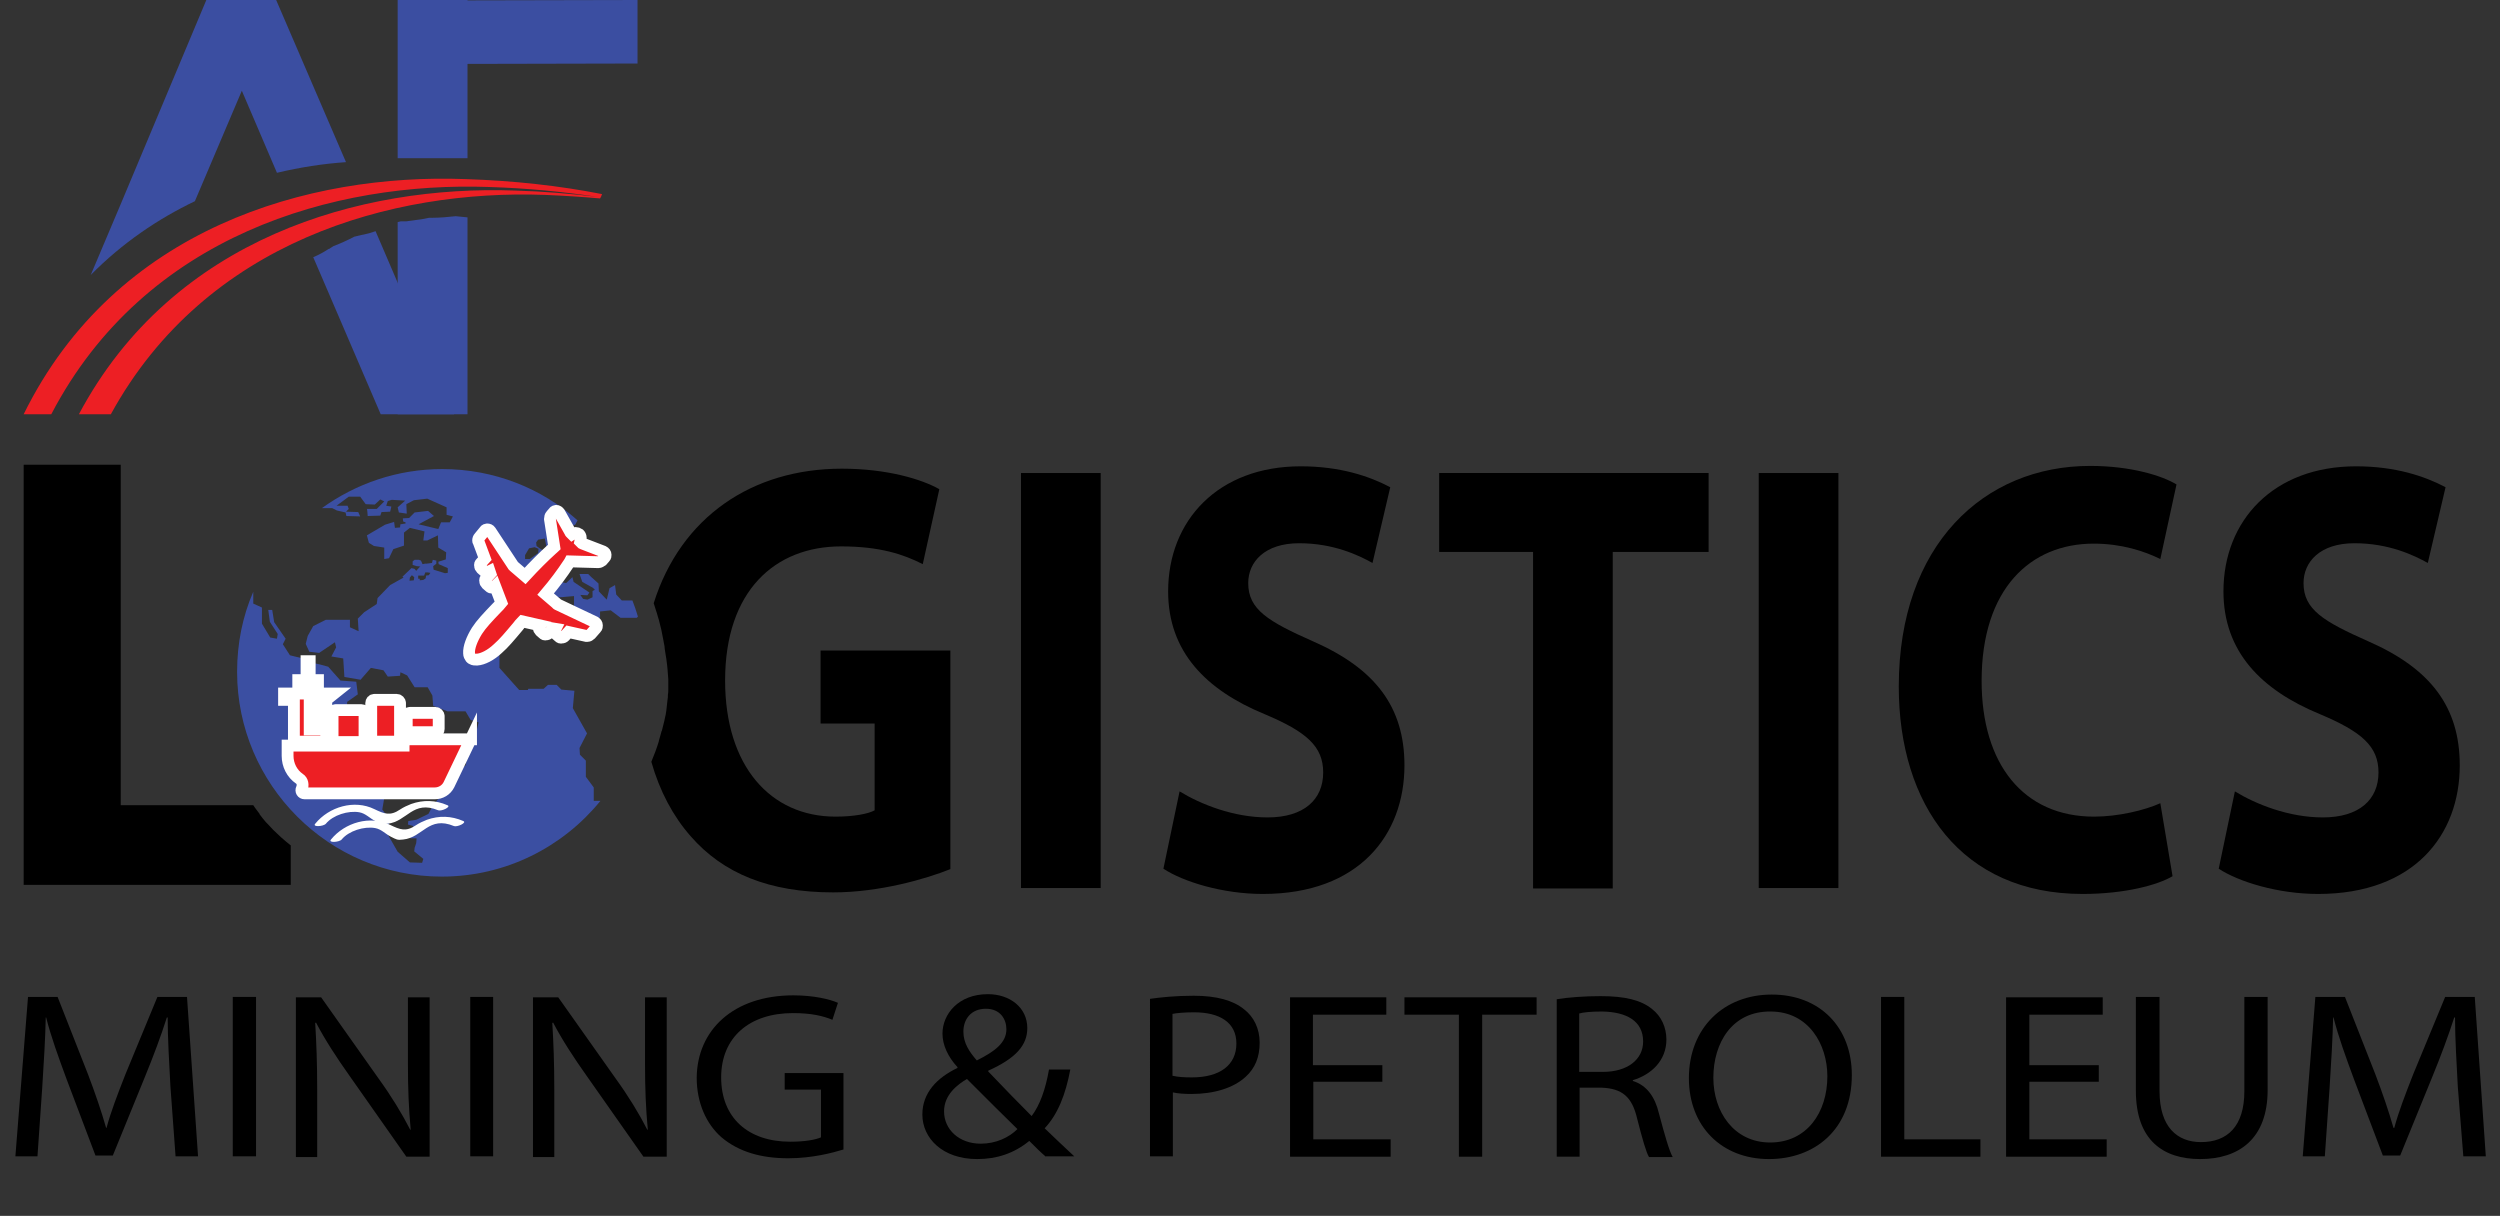 <?xml version="1.0" encoding="utf-8"?>
<!-- Generator: Adobe Illustrator 19.0.0, SVG Export Plug-In . SVG Version: 6.00 Build 0)  -->
<svg version="1.1" id="Layer_1" xmlns="http://www.w3.org/2000/svg" xmlns:xlink="http://www.w3.org/1999/xlink" x="0px" y="0px"
	 viewBox="0 0 633.7 308.2" style="enable-background:new 0 0 633.7 308.2;" xml:space="preserve">
<rect x="0" y="0" width="633.7" height="308.2" fill="#333333" stroke="none"/>
<style type="text/css">
	.st0{display:none;}
	.st1{display:inline;}
	.st2{fill:#384EA2;}
	.st3{opacity:0.5;fill:#EDF0F1;enable-background:new    ;}
	.st4{display:none;fill:#ED2224;}
	.st5{display:none;fill:#FFFFFF;}
	.st6{fill:#EDF0F1;}
	.st7{fill:#3B4EA1;}
	.st8{fill:#ED1F24;}
	.st9{fill:#3B4FA2;}
	.st10{fill:#ED1F24;stroke:#FFFFFF;stroke-width:3;stroke-miterlimit:10;}
	.st11{fill:#FFFFFF;}
</style>
<g id="XMLID_9_" class="st0">
	<g id="XMLID_20_" class="st1">
		<g id="Others">
		</g>
		<g id="Design">
		</g>
		<g id="SEO_x2F__Web">
		</g>
		<g id="Finance__x2F__Money">
		</g>
		<g id="E-Commerce__x2F__Shopping">
		</g>
		<g id="Strategy">
			<g id="paper_airplane">
				<path id="XMLID_29_" class="st2" d="M164.8,172.5c0,17.3-8.8,32.6-22.2,41.9c-8.6,6-20.1,2.6-31.5,2.6
					c-12.7,0-23.5,2.4-32.6-4.8c-11.8-9.4-19.3-23.7-19.3-39.7c0-28.4,23.6-51.4,52.8-51.4S164.8,144.1,164.8,172.5z"/>
				<path id="XMLID_28_" class="st3" d="M142.5,214.4c10.6-7.4,18.4-18.5,21.1-31.4c-6.8,1-12.9,5.5-15.4,12.2
					c-0.4,1.2-0.7,2.4-0.9,3.7c-5.7-1.2-11.6,1.8-13.6,7.4c-0.2,0.4-0.3,0.8-0.4,1.3c-0.7-0.5-1.5-0.8-2.3-1.1
					c-5.6-1.9-11.7,0.9-13.7,6.4c-0.5,1.5-0.7,3-0.6,4.5C126.2,217.9,135.3,219.4,142.5,214.4z"/>
				<path id="XMLID_27_" class="st3" d="M95,201.4c-3.3-4.3-9.5-5.4-14-2.3c-0.4-1.1-1-2.1-1.7-3.1c-3.8-5-10.6-6.7-16.2-4.4
					c3.3,8.1,8.7,15.2,15.5,20.6c3.4,2.7,7.1,4.1,11,4.7c1.2-0.3,2.3-0.8,3.3-1.6C97.4,212.1,98.4,205.8,95,201.4z"/>
				<polygon id="XMLID_26_" class="st4" points="73.7,155.6 147.9,140.6 89.5,169.8 				"/>
				<polygon id="XMLID_25_" class="st5" points="89.5,183.9 89.5,169.8 147.9,140.6 				"/>
				<polygon id="XMLID_24_" class="st4" points="116.8,191.6 99.4,176.5 147.9,140.6 				"/>
				<g id="XMLID_21_">
					<path id="XMLID_23_" class="st6" d="M134.5,210.3c-1.2-6.8-7.3-12.1-14.6-12.1c-4.1,0-7.8,1.6-10.5,4.2
						c-2.9-2.8-6.9-4.5-11.3-4.5c-6.7,0-12.5,4-14.9,9.8c-2.2,0.5-3.9,2.8-4.3,5c9.1,7.2,20.7,11.2,33.3,11.2
						c11.4,0,21.9-3.5,30.5-9.5C140.7,212.1,137.8,210.6,134.5,210.3z"/>
				</g>
			</g>
		</g>
	</g>
</g>
<g id="XMLID_149_">
	<g id="XMLID_2_">
		<path id="XMLID_190_" d="M43.2,275.4c-0.3-5.6-0.7-12.4-0.7-17.5h-0.2c-1.5,4.7-3.4,9.8-5.7,15.4l-8,19.6h-4.4l-7.3-19.3
			c-2.1-5.7-4-10.9-5.2-15.7h-0.1c-0.1,5-0.5,11.8-0.9,17.9l-1.2,17.3H3.9l3.2-40.4h7.5l7.7,19.6c1.9,5,3.4,9.4,4.6,13.6H27
			c1.1-4.1,2.8-8.5,4.8-13.6l8.1-19.6h7.5l2.8,40.4h-5.7L43.2,275.4z"/>
		<path id="XMLID_192_" d="M64.9,252.7v40.4H59v-40.4H64.9z"/>
		<path id="XMLID_194_" d="M75,293.2v-40.4h6.4l14.5,20.5c3.4,4.7,6,9,8.1,13.1l0.1-0.1c-0.5-5.4-0.7-10.3-0.7-16.6v-16.9h5.5v40.4
			h-5.9l-14.4-20.5c-3.2-4.5-6.2-9.1-8.5-13.5l-0.2,0.1c0.3,5.1,0.5,10,0.5,16.7v17.3H75z"/>
		<path id="XMLID_196_" d="M125,252.7v40.4h-5.8v-40.4H125z"/>
		<path id="XMLID_198_" d="M135.1,293.2v-40.4h6.4l14.5,20.5c3.4,4.7,6,9,8.1,13.1l0.1-0.1c-0.5-5.4-0.7-10.3-0.7-16.6v-16.9h5.5
			v40.4h-5.9l-14.4-20.5c-3.2-4.5-6.2-9.1-8.5-13.5l-0.2,0.1c0.3,5.1,0.5,10,0.5,16.7v17.3H135.1z"/>
		<path id="XMLID_200_" d="M213.7,291.4c-2.6,0.8-7.8,2.2-13.9,2.2c-6.8,0-12.5-1.6-16.9-5.3c-3.9-3.4-6.3-8.8-6.3-15.1
			c0.1-12.1,9.3-20.9,24.5-20.9c5.2,0,9.3,1,11.3,1.9l-1.4,4.3c-2.4-1-5.4-1.7-10-1.7c-11,0-18.2,6.1-18.2,16.3
			c0,10.3,6.9,16.3,17.5,16.3c3.8,0,6.4-0.5,7.8-1.1v-12.1h-9.2v-4.2h14.9V291.4z"/>
		<path id="XMLID_202_" d="M265.1,293.2c-1.3-1.1-2.5-2.3-4.2-4c-3.9,3.2-8.3,4.6-13.2,4.6c-8.8,0-13.9-5.3-13.9-11.3
			c0-5.5,3.7-9.3,8.9-11.8v-0.2c-2.4-2.6-3.8-5.6-3.8-8.5c0-4.9,4-10,11.5-10c5.6,0,10,3.4,10,8.6c0,4.3-2.8,7.6-9.9,10.8v0.2
			c3.8,4,8.1,8.4,11,11.3c2.1-2.8,3.5-6.7,4.4-11.8h5.4c-1.2,6.4-3.2,11.4-6.5,14.9c2.4,2.3,4.8,4.6,7.5,7.1H265.1z M257.9,286.2
			c-2.7-2.6-7.7-7.6-12.8-12.7c-2.4,1.4-5.8,4-5.8,8.2c0,4.6,3.8,8.2,9.3,8.2C252.5,289.9,255.8,288.3,257.9,286.2z M244.2,261.5
			c0,2.9,1.5,5.1,3.4,7.3c4.6-2.3,7.5-4.5,7.5-7.9c0-2.5-1.5-5.2-5.2-5.2C246.1,255.7,244.2,258.4,244.2,261.5z"/>
		<path id="XMLID_206_" d="M291.4,253.2c2.8-0.4,6.5-0.8,11.2-0.8c5.8,0,10,1.2,12.7,3.4c2.5,1.9,4,4.9,4,8.5c0,3.7-1.2,6.5-3.5,8.6
			c-3.1,2.9-8.1,4.4-13.8,4.4c-1.7,0-3.4-0.1-4.7-0.4v16.2h-5.8V253.2z M297.3,272.7c1.3,0.3,2.9,0.4,4.8,0.4
			c7.1,0,11.3-3.1,11.3-8.6c0-5.3-4.2-7.9-10.7-7.9c-2.6,0-4.5,0.2-5.5,0.4V272.7z"/>
		<path id="XMLID_209_" d="M350.5,274.2h-17.6v14.6h19.6v4.4h-25.5v-40.4h24.4v4.4h-18.6v12.8h17.6V274.2z"/>
		<path id="XMLID_211_" d="M369.7,257.2H356v-4.4h33.5v4.4h-13.8v36h-5.9V257.2z"/>
		<path id="XMLID_213_" d="M394.5,253.3c3-0.5,7.2-0.8,11.2-0.8c6.2,0,10.3,1,13.1,3.3c2.3,1.8,3.6,4.6,3.6,7.7
			c0,5.3-3.8,8.9-8.5,10.3v0.2c3.5,1.1,5.6,4,6.6,8.2c1.5,5.6,2.6,9.5,3.5,11.1h-6c-0.7-1.1-1.7-4.6-3-9.7c-1.3-5.6-3.8-7.7-9.1-7.9
			h-5.5v17.5h-5.8V253.3z M400.3,271.7h6c6.2,0,10.2-3.1,10.2-7.7c0-5.2-4.2-7.5-10.4-7.6c-2.8,0-4.8,0.2-5.8,0.5V271.7z"/>
		<path id="XMLID_216_" d="M469.4,272.5c0,13.9-9.5,21.3-21,21.3c-12,0-20.3-8.3-20.3-20.5c0-12.8,8.9-21.2,21-21.2
			C461.4,252.1,469.4,260.5,469.4,272.5z M434.3,273.2c0,8.6,5.2,16.4,14.4,16.4c9.3,0,14.5-7.6,14.5-16.8c0-8-4.7-16.4-14.4-16.4
			C439.1,256.3,434.3,264.3,434.3,273.2z"/>
		<path id="XMLID_219_" d="M476.9,252.7h5.8v36.1h19.3v4.4h-25.2V252.7z"/>
		<path id="XMLID_221_" d="M532,274.2h-17.6v14.6H534v4.4h-25.5v-40.4H533v4.4h-18.6v12.8H532V274.2z"/>
		<path id="XMLID_223_" d="M547.4,252.7v23.9c0,9.1,4.5,12.9,10.5,12.9c6.7,0,11-4,11-12.9v-23.9h5.9v23.6
			c0,12.4-7.3,17.5-17.1,17.5c-9.3,0-16.3-4.7-16.3-17.3v-23.8H547.4z"/>
		<path id="XMLID_225_" d="M623,275.4c-0.3-5.6-0.7-12.4-0.7-17.5h-0.2c-1.5,4.7-3.4,9.8-5.7,15.4l-8,19.6H604l-7.3-19.3
			c-2.1-5.7-4-10.9-5.2-15.7h-0.1c-0.1,5-0.5,11.8-0.9,17.9l-1.2,17.3h-5.6l3.2-40.4h7.5l7.7,19.6c1.9,5,3.4,9.4,4.6,13.6h0.2
			c1.1-4.1,2.8-8.5,4.8-13.6l8.1-19.6h7.5l2.8,40.4h-5.7L623,275.4z"/>
	</g>
	<g id="XMLID_4_">
		<path id="XMLID_15_" class="st7" d="M87.7,41.1c-5.8,0.4-11.6,1.3-17.5,2.7l-8.9-20.8L49.4,51C40,55.5,31,61.6,23,69.7l7.7-18.2
			L52.3,0l17.7,0L87.7,41.1z"/>
		<path id="XMLID_16_" class="st7" d="M95.2,58.6C94.1,59,93,59.3,92,59.5c0,0-0.1,0-0.1,0c-0.7,0.2-1.4,0.3-2.1,0.5
			c-1.7,0.9-3.5,1.7-5.3,2.4c-0.3,0.2-0.5,0.3-0.8,0.5c-0.1,0.1-0.2,0.2-0.4,0.2c-1.2,0.8-2.5,1.5-3.9,2.1l0,0l3.4,7.9L96.5,105
			h18.6L95.2,58.6L95.2,58.6z"/>
		<path id="XMLID_231_" class="st8" d="M152.6,49.2c-10.7-2.1-22.2-3.4-34.6-3.8C78.3,43.9,29.3,57.7,6,105H13
			c23.8-45.6,71.9-59,111-57.6c9.6,0.3,18.8,1.2,27.4,2.5c-6.7-0.8-13.7-1.4-20.9-1.6C91.6,46.9,43.9,60.1,20,105h8.1
			c24.1-44,71.4-57,110-55.6c4.8,0.2,9.5,0.5,14,0.9C152.3,50,152.5,49.6,152.6,49.2z"/>
		<path id="XMLID_17_" class="st7" d="M109.7,55.2c-0.2,0-0.4,0-0.6,0c-0.1,0-0.2,0-0.3,0c-0.5,0.1-1,0.2-1.5,0.3
			c-0.2,0-0.4,0.1-0.6,0.1c-0.5,0.1-1,0.1-1.5,0.2c-0.2,0-0.4,0.1-0.7,0.1c-0.5,0.1-1,0.1-1.5,0.2c-0.2,0-0.4,0-0.6,0
			c-0.3,0-0.5,0-0.8,0c-0.3,0.1-0.5,0.1-0.8,0.2V105h17.7V55.1c-1-0.1-2-0.2-3-0.3C113.6,55,111.6,55.2,109.7,55.2z"/>
		<g id="XMLID_5_">
			<rect id="XMLID_6_" x="100.8" class="st7" width="17.7" height="40.1"/>
			<polygon id="XMLID_7_" class="st7" points="117.5,0.1 117.5,16.2 161.6,16.1 161.6,0 			"/>
		</g>
	</g>
	<path id="XMLID_30_" d="M208,164.8v18.6h13.7v22c-1.6,0.9-5.3,1.6-9.9,1.6c-16.5,0-28-12.8-28-34.5c0-22.8,12.7-34,29.4-34
		c9.8,0,15.8,2,20.7,4.5l4.2-19c-4.4-2.5-13.2-5.2-24.7-5.2c-22.7,0-40.8,12.2-47.7,34.1c0,0,0,0,0,0c0.2,0.6,0.4,1.3,0.6,1.9
		c0.1,0.2,0.1,0.4,0.2,0.6c0.2,0.6,0.3,1.2,0.5,1.7c0.1,0.3,0.1,0.5,0.2,0.8c0.1,0.5,0.3,1.1,0.4,1.6c0.1,0.3,0.1,0.6,0.2,1
		c0.1,0.5,0.2,1,0.3,1.5c0.1,0.4,0.1,0.7,0.2,1.1c0.1,0.5,0.2,0.9,0.2,1.4c0.1,0.4,0.1,0.9,0.2,1.3c0.1,0.4,0.1,0.8,0.2,1.2
		c0.1,0.5,0.1,1.1,0.2,1.6c0,0.3,0.1,0.7,0.1,1c0.1,0.9,0.1,1.7,0.2,2.6c0,0.9,0,1.7,0,2.6c0,0.4,0,0.9-0.1,1.3c0,0.4,0,0.9-0.1,1.3
		c-0.1,0.6-0.1,1.2-0.2,1.8c0,0.3-0.1,0.6-0.1,0.9c-0.1,0.7-0.2,1.4-0.4,2.1c0,0.2-0.1,0.3-0.1,0.5c-0.2,0.8-0.4,1.6-0.6,2.4
		c0,0.1,0,0.1-0.1,0.2c-0.2,0.9-0.5,1.7-0.7,2.5c0,0,0,0,0,0.1c-0.5,1.7-1.2,3.5-1.9,5.2c0,0,0,0,0,0c2.1,7.4,5.5,13.8,10,18.9
		c8.2,9.4,19.9,14.2,36.1,14.2c11.7,0,23.5-3.4,29.7-5.9v-55.4H208z"/>
	<path id="XMLID_318_" d="M279,119.9v105.2h-20.2V119.9H279z"/>
	<path id="XMLID_320_" d="M299,200.6c5.4,3.3,13.7,6.6,22.3,6.6c9.2,0,14.1-4.5,14.1-11.4c0-6.6-4.2-10.3-14.9-14.8
		c-14.8-6.1-24.4-15.8-24.4-31.1c0-18,12.7-31.7,33.6-31.7c10,0,17.4,2.5,22.7,5.3l-4.5,19.2c-3.6-2-9.9-5-18.6-5
		c-8.7,0-12.9,4.7-12.9,10.1c0,6.7,5,9.7,16.5,14.8c15.7,6.9,23.1,16.6,23.1,31.4c0,17.6-11.5,32.6-35.9,32.6
		c-10.2,0-20.2-3.1-25.2-6.4L299,200.6z"/>
	<path id="XMLID_322_" d="M388.7,139.9h-23.9v-20h68.3v20h-24.3v85.3h-20.2V139.9z"/>
	<path id="XMLID_324_" d="M466,119.9v105.2h-20.2V119.9H466z"/>
	<path id="XMLID_326_" d="M550.7,222.1c-3.7,2.2-12,4.5-22.8,4.5c-30.7,0-46.6-22.6-46.6-52.6c0-35.9,21.6-55.9,48.5-55.9
		c10.4,0,18.3,2.5,21.9,4.7l-4.1,18.9c-4.1-2-9.8-3.9-16.9-3.9c-16,0-28.4,11.4-28.4,34.8c0,21.1,10.6,34.4,28.5,34.4
		c6.1,0,12.8-1.6,16.8-3.4L550.7,222.1z"/>
	<path id="XMLID_328_" d="M566.5,200.6c5.4,3.3,13.7,6.6,22.3,6.6c9.2,0,14.1-4.5,14.1-11.4c0-6.6-4.2-10.3-14.9-14.8
		c-14.8-6.1-24.4-15.8-24.4-31.1c0-18,12.7-31.7,33.6-31.7c10,0,17.4,2.5,22.7,5.3l-4.5,19.2c-3.6-2-9.9-5-18.6-5
		c-8.7,0-12.9,4.7-12.9,10.1c0,6.7,5,9.7,16.5,14.8c15.7,6.9,23.1,16.6,23.1,31.4c0,17.6-11.5,32.6-35.9,32.6
		c-10.2,0-20.2-3.1-25.2-6.4L566.5,200.6z"/>
	<g id="XMLID_12_">
		<path id="XMLID_22_" d="M71.2,212.2c-0.7-0.6-1.3-1.3-2-1.9c0,0,0,0,0,0c-0.5-0.5-1-1.1-1.5-1.6c0,0,0,0,0,0
			c-0.1-0.1-0.2-0.2-0.3-0.3l0,0c-0.6-0.7-1.1-1.3-1.6-2c0,0,0,0,0-0.1c-0.5-0.7-1.1-1.4-1.6-2.2l0,0H30.6v-86.3H6v106.5h67.7v-10
			l0,0C72.8,213.6,72,212.9,71.2,212.2z"/>
	</g>
	<g id="XMLID_148_">
		<g id="XMLID_3_">
			<g id="XMLID_8_">
				<path id="XMLID_90_" class="st9" d="M150.4,156l0.9,0.6h0.8V155l2.7-0.3l2.5,1.9h4.1l0.3-0.3c-0.4-1.4-0.9-2.8-1.4-4.1l-2.7,0
					l-1.4-1.5l-0.3-2.4l-1.4,0.8l-0.7,2.9l-2-2.1l-0.1-2l-1.9-1.7l-0.7-0.7h-2.2l0.7,2l2.7,1.5l0.5,0.5l-0.6,0.3l0,1.6l-1.3,0.6
					l-1.1-0.2l-0.7-1l1.8,0.1l0.5-0.7l-4-2.7l-0.3-1.2l-1.6,1.5l-1.7-0.3l-2.5,3.3l-0.5,1.3l-1.6,0.1l-2.4,0l-1.4-0.7l-0.4-2.9
					l0.5-1.4l2.4-0.5l2.7,0.5l0.3-1.5l-1.1-0.3l0.4-2.3l2.7-0.4l1.9-2.7l1.9-0.3l1.7,0.3h0.6l-0.4-2.5l-2.1,0.9l-0.7-1.9l-1.2-0.2
					l-0.2-1.3l1-1.1l2.4-0.9l0.6-1.1c-9.1-8.1-21.1-13-34.3-13c-11.4,0-21.9,3.7-30.5,9.9l2.6,0l1.2,0.6l2.2,0.5l0.2,0.9l3.5,0.1
					l-0.5-1.1l-3.1-0.1l0.7-0.7l-0.3-0.8h-2.8l3.1-2.3h2.9l1.4,1.9l2.3,0.1l1.4-1.3l1,0.5l-1.9,1.9c0,0-2.6,0-2.5,0
					c0.1,0,0.2,1.8,0.2,1.8l3.2-0.1l0.3-0.9l2.2-0.1l0.3-1.3l-1.3-0.2l0.4-1.2l1-0.3l3.4,0.2l-1.9,1.7l0.3,1.3l2,0.3l-0.1-2.4l1.9-1
					l3.4-0.4l4.9,2.2v1.9l1.6,0.4l-0.8,1.5h-2.2l-0.7,1.7l-5-1.2l3.9-2.1l-1.5-1.3l-3.4,0.4l-0.3,0.3l0,0l-0.1,0.1l-1,1l-1.6,0.1
					l0.1,0.8l0.6,0.2l0,0.3l-1.3,0.2l-0.1,0.8l-1.3,0.1l-0.2-1.5l-2.3,0.7l-4.6,2.7l0.5,1.9l1.3,0.8l2.6,0.4v2.9l1.2-0.2l1.1-2.3
					l2.7-0.9V135l1.5-1.2l3.7,0.9l-0.3,2.3h1l2.7-1.3l0.1,3.1l2,1.2l-0.1,1.8l-1.9,0.6l0.1,0.6l2.3,1l0,1.2l-0.7,0.1c0,0,0,0,0,0
					l-2.9-0.9l-0.1-0.9h0l0.8-0.6v-0.8l-0.9-0.2l-0.2,0.8l-1.6,0.2l-0.2-0.1v0.1l-0.6,0.1l-0.4-0.9l-0.5-0.2h-1.1l-0.5,0.4v0.9
					l1,0.3l1,0.1l-0.2,0.1l-0.9,1l-0.4-0.5l-0.8-0.2l-2.3,2.2l0.3,0.2l-3.4,1.9l-3.2,3.3l-0.2,1.5l-3.2,2.1l-1.6,1.6l0.2,3.2l-2.2-1
					l0-1.9l-6.1,0l-3.2,1.6l-1.4,2.5l-0.5,2l0.9,2l2.5,0.3l4-2.7l0.3,1.3l-1.2,2.3l3,0.5l0.3,4.7l4.1,0.7l2.6-3l3.2,0.6l1.1,1.6
					l3.1-0.2l0.1-0.9l1.7,0.8l1.9,3l3.3,0l1.2,2.1l0.2,2.6l3.6,1.4l4.6,0l1.3,2.2l2,0.6l-0.4,1.8l-2.2,2.8l-0.6,6.2l-2,1.6l-3-0.1
					l-1,1.7l0.7,3.2l-3.2,4.1l-1,1.9l-3.1,1.5l-2,0.3l-0.1,0.9l1.4,0.4l-0.2,0.9l-1.3,1.2l0.8,1l1.5,0l-0.1,1.2l-0.4,1.2l-0.1,0.9
					l2.3,1.9l-0.3,1l-3.1-0.1l-3.1-2.7l-2.4-4.2l0.3-4.1l-1.8-2.4l0.7-4.1l-1.1-0.3v-8.9c0,0-3-2.3-3.2-2.3s-1.6-0.4-1.6-0.4
					l-0.3-1.7l-3.9-4.9l0.4-1.8l0.1-2.9l2.7-1.9l-0.4-3.2l-4-0.3l-3.1-3.5l-2.2-0.6l-1.4-0.3l0.2-1.3l-1.8-0.3v0.7l-4.5-1.1
					l-1.8-2.8l0.7-1.4l-2.9-4.2l-0.5-3.1H68l0.4,3l2,3.1l-0.2,1.2l-1.7-0.3l-2.1-3.5v-4.1l-2.2-1v-3c-2.7,6.2-4.1,13.1-4.1,20.3
					c0,28.6,23.3,51.9,51.9,51.9c16.2,0,30.7-7.5,40.2-19.2h-1.7v-3.4l-2-2.7v-4.1l-1.5-1.5l-0.1-1.7l1.9-3.7l-3.6-6.4l0.4-4.4
					l-3.3-0.3l-1.2-1.2h-2.2l-1.1,1h-3.9l-0.1,0.3h-2.2l-5-5.6l0-4.4l0.8-0.3l0.3-1.7h-1.2l-0.5-1.8l5.7-4.1v-2.9l2.8-1.6l1.1,0.1
					h2.3l1.8-1l5.8-0.5v3L150.4,156z M135.9,137.5l0.5-0.7l1.7-0.3l0.4,2.1l0.9,1.5l0.6,0.7l1.1,0.4l-1,1.2l-2,0.2h-1.5l0.2-1.8
					l1.3-0.3l-0.1-0.8l-1.2-0.7l-0.8-0.6L135.9,137.5L135.9,137.5z M133.1,140.7l1-1.7l1.4-0.3l1,0.4l-0.1,1.1l-2.1,1.5h-1.2
					L133.1,140.7L133.1,140.7z M104.9,147.1l-1.1,0.1l0.1-0.8l0.5-0.6l0.6,0.5L104.9,147.1z M108.7,145.8l-0.7,0.1l-0.1,0.7
					l-0.6,0.4l-0.9,0.1c0-0.2,0-0.4,0-0.4h-0.4v-0.8h1.5l0.3-0.8l0.6,0l0.7,0.1L108.7,145.8z"/>
			</g>
		</g>
		<g id="XMLID_97_">
			<g id="XMLID_98_">
				<path id="XMLID_1_" class="st10" d="M120.9,159.9c-1.3,2.1-2.1,4.2-2,5.7c0,0.5,0.2,0.8,0.4,1.1c0,0,0.1,0.1,0.2,0.2
					c0.1,0.1,0.2,0.1,0.2,0.1c0.3,0.2,0.7,0.2,1.2,0.2c1.5-0.1,3.5-1.1,5.3-2.8c1.5-1.3,3-3.1,5.1-5.6c0.3-0.4,0.7-0.9,1.1-1.3
					l4.4,1l0,0c-0.2,0.2-0.3,0.4-0.2,0.7c0,0.3,0.1,0.5,0.3,0.7l0.8,0.7c0.2,0.2,0.4,0.3,0.7,0.2c0.3,0,0.5-0.1,0.7-0.3l1.1-1.2
					l0.6,0.1c-0.1,0.2-0.2,0.4-0.2,0.6c0,0.3,0.1,0.5,0.3,0.7l0.8,0.7c0.2,0.2,0.4,0.3,0.7,0.2c0.3,0,0.5-0.1,0.7-0.3l1-1.1l4.5,1
					c0.1,0,0.2,0,0.3,0c0.3,0,0.6-0.2,0.8-0.4l1.4-1.6c0.2-0.2,0.2-0.4,0.2-0.7c0-0.3-0.2-0.6-0.5-0.8l-9.5-4.5c0,0-0.2-0.1-0.2-0.2
					l-2.8-2.4c2.3-2.7,4.3-5.4,5.8-7.7c0.1-0.2,0.3-0.4,0.4-0.6l7.1,0.2c0,0,0.1,0,0.1,0c0.3,0,0.6-0.2,0.9-0.4l0.7-0.8
					c0.2-0.2,0.2-0.4,0.2-0.7c0-0.3-0.2-0.6-0.6-0.8l-5.2-2c0,0-0.2-0.1-0.2-0.1l-0.4-0.4c0.1-0.4,0.1-0.7,0.1-1
					c0-0.4-0.2-0.7-0.4-0.9l0,0l0,0c-0.3-0.2-0.6-0.3-0.9-0.3c-0.3,0-0.6,0.1-0.9,0.3l-0.4-0.4c0,0-0.1-0.1-0.1-0.2l-2.7-4.8
					c-0.2-0.3-0.5-0.5-0.8-0.5l0,0c-0.2,0-0.5,0.1-0.6,0.3l-0.7,0.8c-0.2,0.2-0.3,0.6-0.3,0.9c0,0,0,0.1,0,0.1l1.1,7.1
					c-0.2,0.2-0.4,0.3-0.6,0.5c-2.1,1.9-4.4,4.2-6.8,6.8l-2.8-2.4c0,0-0.2-0.2-0.2-0.2l-5.8-8.8c-0.2-0.3-0.5-0.4-0.8-0.4
					c-0.2,0-0.5,0.1-0.6,0.3l-1.4,1.7c-0.2,0.2-0.3,0.5-0.3,0.8c0,0.1,0,0.2,0.1,0.3l1.6,4.3l-1,1.1c-0.2,0.2-0.3,0.4-0.2,0.7
					c0,0.3,0.1,0.5,0.3,0.7l0.8,0.7c0.2,0.2,0.4,0.3,0.7,0.2c0.2,0,0.4-0.1,0.6-0.2l0.2,0.6l-1.1,1.2c-0.2,0.2-0.3,0.4-0.2,0.7
					c0,0.3,0.1,0.5,0.3,0.7l0.8,0.7c0.2,0.2,0.4,0.3,0.7,0.2c0.3,0,0.5-0.1,0.7-0.3l0,0l1.6,4.2c-0.4,0.5-0.8,0.9-1.2,1.3
					C123.6,156.5,122,158.2,120.9,159.9z"/>
			</g>
		</g>
		<g id="XMLID_106_">
			<g id="XMLID_107_">
				<path id="XMLID_108_" class="st10" d="M119.4,187.2l-5.6,11.7c-0.7,1.4-2.1,2.2-3.6,2.2h-33c-0.6,0-1-0.6-0.7-1.2l0,0
					c0.4-0.9,0.2-2-0.6-2.5l0,0c-1.9-1.3-3-3.5-3-5.8v-2.6h29.4v0c0-0.9,0.7-1.6,1.6-1.6H119.4L119.4,187.2z M100.6,177.4h-5.7
					c-0.5,0-0.8,0.4-0.8,0.8v9c0,0.5,0.4,0.8,0.8,0.8h5.7c0.5,0,0.8-0.4,0.8-0.8v-9C101.4,177.8,101,177.4,100.6,177.4z
					 M110.4,180.7h-6.5c-0.5,0-0.8,0.4-0.8,0.8v3.3c0,0.5,0.4,0.8,0.8,0.8h6.5c0.5,0,0.8-0.4,0.8-0.8v-3.3
					C111.2,181.1,110.8,180.7,110.4,180.7z M85.1,188.1h6.5c0.5,0,0.8-0.4,0.8-0.8v-6.5c0-0.5-0.4-0.8-0.8-0.8h-6.5
					c-0.5,0-0.8,0.4-0.8,0.8v6.5C84.3,187.7,84.6,188.1,85.1,188.1z M84.7,175.8l-2,1.6v10.6h-8.2v-10.6H72v-1.6h5.7v-2.4h-2.1v-1
					h2.1v-4.8h0.8v4.8h2.1v1h-2.1v2.4H84.7L84.7,175.8z M81.2,182.5h-2.7v2.4h2.7V182.5z M81.2,178.6h-2.7v2.4h2.7V178.6z"/>
			</g>
		</g>
	</g>
	<g id="XMLID_11_">
		<g id="XMLID_46_">
			<path id="XMLID_50_" class="st11" d="M82.6,208.8c1.8-2.2,5.7-3.4,8.5-2.9c1.6,0.3,2.6,1.5,4,2.2c1.4,0.7,1.6,0.9,3.1,0.7
				c5-0.5,6.4-6.1,12.9-3.4c0.8,0.3,3.4-0.9,2.3-1.3c-3-1.3-6.1-1.4-9.2-0.3c-1,0.4-1.9,0.8-2.8,1.4c-2.5,1.7-4,1.1-6.5-0.1
				c-5.1-2.5-11.5-0.6-15,3.7C79.1,209.7,82,209.5,82.6,208.8L82.6,208.8z"/>
		</g>
	</g>
	<g id="XMLID_10_">
		<g id="XMLID_39_">
			<path id="XMLID_43_" class="st11" d="M86.6,212.8c1.8-2.2,5.7-3.4,8.5-2.9c1.6,0.3,2.6,1.5,4,2.2c1.4,0.7,1.6,0.9,3.1,0.7
				c5-0.5,6.4-6.1,12.9-3.4c0.8,0.3,3.4-0.9,2.3-1.3c-3-1.3-6.1-1.4-9.2-0.3c-1,0.4-1.9,0.8-2.8,1.4c-2.5,1.7-4,1.1-6.5-0.1
				c-5.1-2.5-11.5-0.6-15,3.7C83.1,213.7,86,213.5,86.6,212.8L86.6,212.8z"/>
		</g>
	</g>
</g>
<g id="XMLID_189_">
</g>
<g id="XMLID_227_">
</g>
<g id="XMLID_228_">
</g>
<g id="XMLID_229_">
</g>
<g id="XMLID_230_">
</g>
<g id="XMLID_232_">
</g>
</svg>
